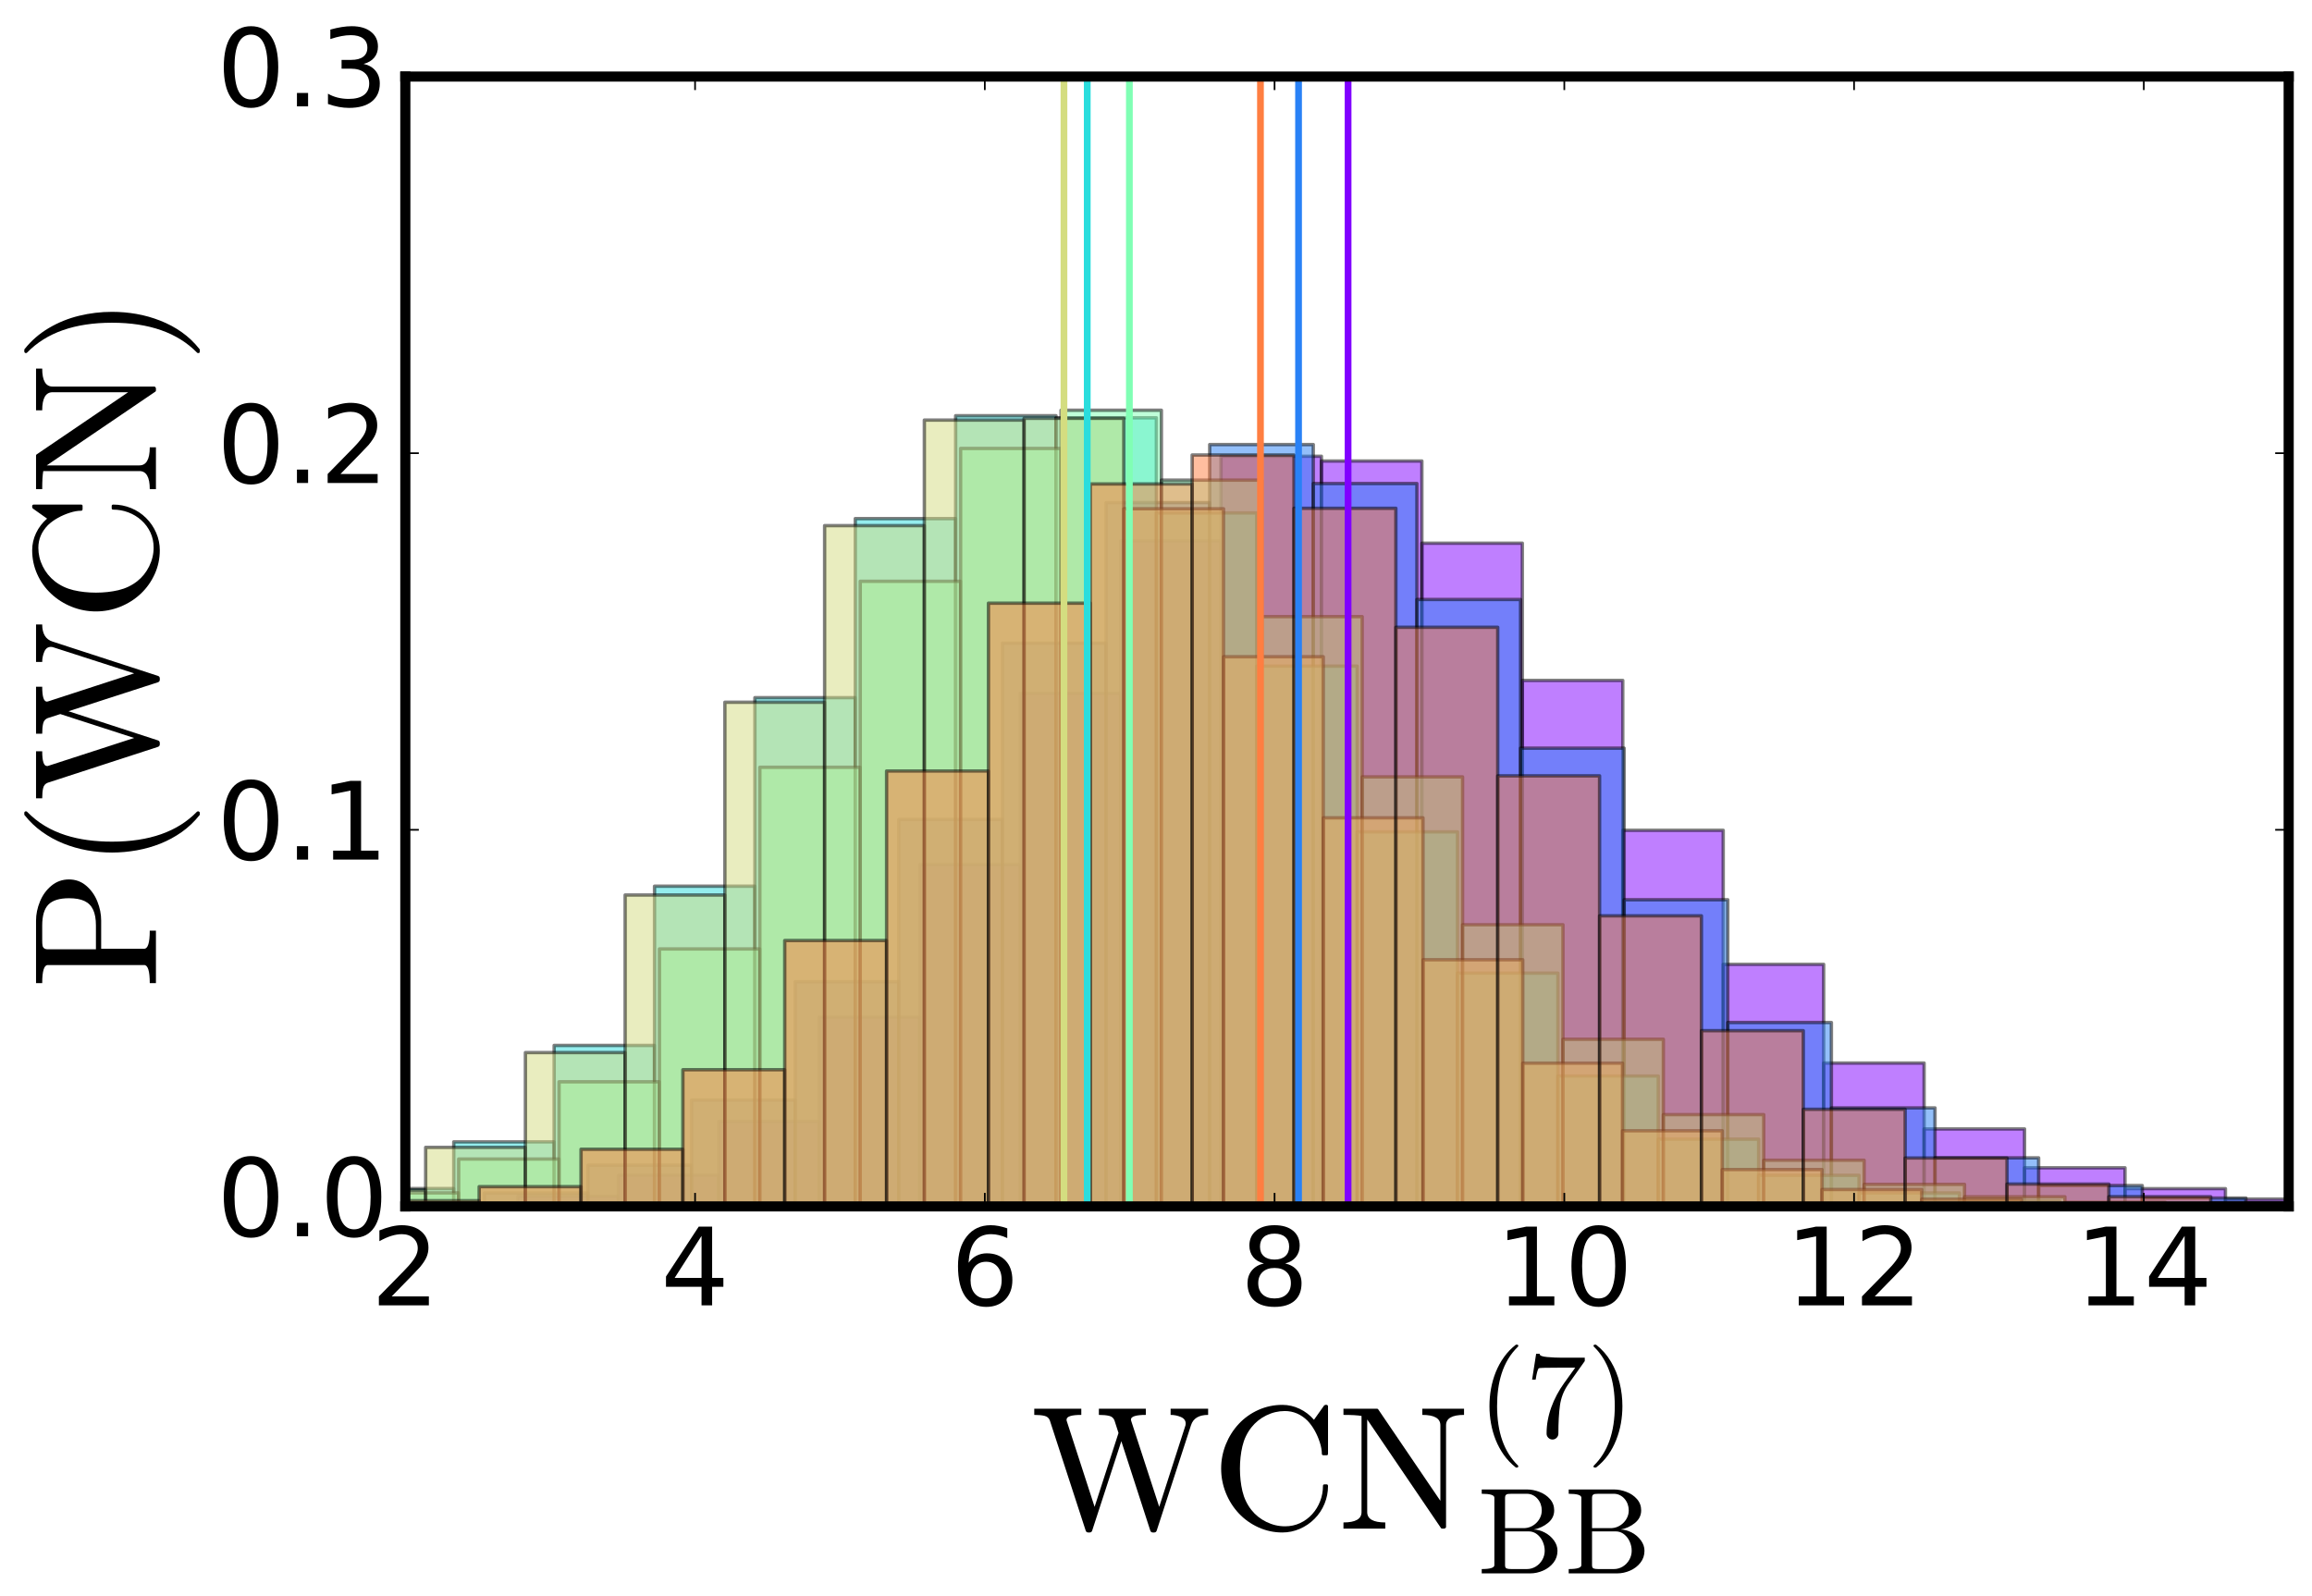 <?xml version="1.0" encoding="utf-8" standalone="no"?>
<!DOCTYPE svg PUBLIC "-//W3C//DTD SVG 1.1//EN"
  "http://www.w3.org/Graphics/SVG/1.1/DTD/svg11.dtd">
<!-- Created with matplotlib (http://matplotlib.org/) -->
<svg height="473pt" version="1.1" viewBox="0 0 685 473" width="685pt" xmlns="http://www.w3.org/2000/svg" xmlns:xlink="http://www.w3.org/1999/xlink">
 <defs>
  <style type="text/css">
*{stroke-linecap:butt;stroke-linejoin:round;stroke-miterlimit:100000;}
  </style>
 </defs>
 <g id="figure_1">
  <g id="patch_1">
   <path d="M 0 473.775 
L 685.29 473.775 
L 685.29 0 
L 0 0 
z
" style="fill:#ffffff;"/>
  </g>
  <g id="axes_1">
   <g id="patch_2">
    <path d="M 120.09 357.485 
L 678.09 357.485 
L 678.09 22.685 
L 120.09 22.685 
z
" style="fill:#ffffff;"/>
   </g>
   <g id="patch_3">
    <path clip-path="url(#p8b6a1d85d1)" d="M 64.16 357.485 
L 93.92 357.485 
L 93.92 357.44 
L 64.16 357.44 
z
" style="fill:#8000ff;opacity:0.5;stroke:#000000;stroke-linejoin:miter;"/>
   </g>
   <g id="patch_4">
    <path clip-path="url(#p8b6a1d85d1)" d="M 93.92 357.485 
L 123.68 357.485 
L 123.68 357.186 
L 93.92 357.186 
z
" style="fill:#8000ff;opacity:0.5;stroke:#000000;stroke-linejoin:miter;"/>
   </g>
   <g id="patch_5">
    <path clip-path="url(#p8b6a1d85d1)" d="M 123.68 357.485 
L 153.439 357.485 
L 153.439 356.467 
L 123.68 356.467 
z
" style="fill:#8000ff;opacity:0.5;stroke:#000000;stroke-linejoin:miter;"/>
   </g>
   <g id="patch_6">
    <path clip-path="url(#p8b6a1d85d1)" d="M 153.439 357.485 
L 183.199 357.485 
L 183.199 354.463 
L 153.439 354.463 
z
" style="fill:#8000ff;opacity:0.5;stroke:#000000;stroke-linejoin:miter;"/>
   </g>
   <g id="patch_7">
    <path clip-path="url(#p8b6a1d85d1)" d="M 183.199 357.485 
L 212.959 357.485 
L 212.959 348.261 
L 183.199 348.261 
z
" style="fill:#8000ff;opacity:0.5;stroke:#000000;stroke-linejoin:miter;"/>
   </g>
   <g id="patch_8">
    <path clip-path="url(#p8b6a1d85d1)" d="M 212.959 357.485 
L 242.719 357.485 
L 242.719 332.314 
L 212.959 332.314 
z
" style="fill:#8000ff;opacity:0.5;stroke:#000000;stroke-linejoin:miter;"/>
   </g>
   <g id="patch_9">
    <path clip-path="url(#p8b6a1d85d1)" d="M 242.719 357.485 
L 272.479 357.485 
L 272.479 301.39 
L 242.719 301.39 
z
" style="fill:#8000ff;opacity:0.5;stroke:#000000;stroke-linejoin:miter;"/>
   </g>
   <g id="patch_10">
    <path clip-path="url(#p8b6a1d85d1)" d="M 272.479 357.485 
L 302.239 357.485 
L 302.239 256.204 
L 272.479 256.204 
z
" style="fill:#8000ff;opacity:0.5;stroke:#000000;stroke-linejoin:miter;"/>
   </g>
   <g id="patch_11">
    <path clip-path="url(#p8b6a1d85d1)" d="M 302.239 357.485 
L 331.999 357.485 
L 331.999 205.434 
L 302.239 205.434 
z
" style="fill:#8000ff;opacity:0.5;stroke:#000000;stroke-linejoin:miter;"/>
   </g>
   <g id="patch_12">
    <path clip-path="url(#p8b6a1d85d1)" d="M 331.999 357.485 
L 361.759 357.485 
L 361.759 160.261 
L 331.999 160.261 
z
" style="fill:#8000ff;opacity:0.5;stroke:#000000;stroke-linejoin:miter;"/>
   </g>
   <g id="patch_13">
    <path clip-path="url(#p8b6a1d85d1)" d="M 361.759 357.485 
L 391.518 357.485 
L 391.518 135.19 
L 361.759 135.19 
z
" style="fill:#8000ff;opacity:0.5;stroke:#000000;stroke-linejoin:miter;"/>
   </g>
   <g id="patch_14">
    <path clip-path="url(#p8b6a1d85d1)" d="M 391.518 357.485 
L 421.278 357.485 
L 421.278 136.606 
L 391.518 136.606 
z
" style="fill:#8000ff;opacity:0.5;stroke:#000000;stroke-linejoin:miter;"/>
   </g>
   <g id="patch_15">
    <path clip-path="url(#p8b6a1d85d1)" d="M 421.278 357.485 
L 451.038 357.485 
L 451.038 160.952 
L 421.278 160.952 
z
" style="fill:#8000ff;opacity:0.5;stroke:#000000;stroke-linejoin:miter;"/>
   </g>
   <g id="patch_16">
    <path clip-path="url(#p8b6a1d85d1)" d="M 451.038 357.485 
L 480.798 357.485 
L 480.798 201.623 
L 451.038 201.623 
z
" style="fill:#8000ff;opacity:0.5;stroke:#000000;stroke-linejoin:miter;"/>
   </g>
   <g id="patch_17">
    <path clip-path="url(#p8b6a1d85d1)" d="M 480.798 357.485 
L 510.558 357.485 
L 510.558 246.03 
L 480.798 246.03 
z
" style="fill:#8000ff;opacity:0.5;stroke:#000000;stroke-linejoin:miter;"/>
   </g>
   <g id="patch_18">
    <path clip-path="url(#p8b6a1d85d1)" d="M 510.558 357.485 
L 540.318 357.485 
L 540.318 285.744 
L 510.558 285.744 
z
" style="fill:#8000ff;opacity:0.5;stroke:#000000;stroke-linejoin:miter;"/>
   </g>
   <g id="patch_19">
    <path clip-path="url(#p8b6a1d85d1)" d="M 540.318 357.485 
L 570.078 357.485 
L 570.078 315 
L 540.318 315 
z
" style="fill:#8000ff;opacity:0.5;stroke:#000000;stroke-linejoin:miter;"/>
   </g>
   <g id="patch_20">
    <path clip-path="url(#p8b6a1d85d1)" d="M 570.078 357.485 
L 599.837 357.485 
L 599.837 334.521 
L 570.078 334.521 
z
" style="fill:#8000ff;opacity:0.5;stroke:#000000;stroke-linejoin:miter;"/>
   </g>
   <g id="patch_21">
    <path clip-path="url(#p8b6a1d85d1)" d="M 599.837 357.485 
L 629.597 357.485 
L 629.597 346.033 
L 599.837 346.033 
z
" style="fill:#8000ff;opacity:0.5;stroke:#000000;stroke-linejoin:miter;"/>
   </g>
   <g id="patch_22">
    <path clip-path="url(#p8b6a1d85d1)" d="M 629.597 357.485 
L 659.357 357.485 
L 659.357 352.22 
L 629.597 352.22 
z
" style="fill:#8000ff;opacity:0.5;stroke:#000000;stroke-linejoin:miter;"/>
   </g>
   <g id="patch_23">
    <path clip-path="url(#p8b6a1d85d1)" d="M 659.357 357.485 
L 689.117 357.485 
L 689.117 355.299 
L 659.357 355.299 
z
" style="fill:#8000ff;opacity:0.5;stroke:#000000;stroke-linejoin:miter;"/>
   </g>
   <g id="patch_24">
    <path clip-path="url(#p8b6a1d85d1)" d="M 689.117 357.485 
L 718.877 357.485 
L 718.877 356.744 
L 689.117 356.744 
z
" style="fill:#8000ff;opacity:0.5;stroke:#000000;stroke-linejoin:miter;"/>
   </g>
   <g id="patch_25">
    <path clip-path="url(#p8b6a1d85d1)" d="M 718.877 357.485 
L 748.637 357.485 
L 748.637 357.254 
L 718.877 357.254 
z
" style="fill:#8000ff;opacity:0.5;stroke:#000000;stroke-linejoin:miter;"/>
   </g>
   <g id="patch_26">
    <path clip-path="url(#p8b6a1d85d1)" d="M 748.637 357.485 
L 778.397 357.485 
L 778.397 357.401 
L 748.637 357.401 
z
" style="fill:#8000ff;opacity:0.5;stroke:#000000;stroke-linejoin:miter;"/>
   </g>
   <g id="patch_27">
    <path clip-path="url(#p8b6a1d85d1)" d="M 778.397 357.485 
L 808.156 357.485 
L 808.156 357.468 
L 778.397 357.468 
z
" style="fill:#8000ff;opacity:0.5;stroke:#000000;stroke-linejoin:miter;"/>
   </g>
   <g id="patch_28">
    <path clip-path="url(#p8b6a1d85d1)" d="M 51.403 357.485 
L 82.103 357.485 
L 82.103 357.459 
L 51.403 357.459 
z
" style="fill:#2981f6;opacity:0.5;stroke:#000000;stroke-linejoin:miter;"/>
   </g>
   <g id="patch_29">
    <path clip-path="url(#p8b6a1d85d1)" d="M 82.103 357.485 
L 112.803 357.485 
L 112.803 357.277 
L 82.103 357.277 
z
" style="fill:#2981f6;opacity:0.5;stroke:#000000;stroke-linejoin:miter;"/>
   </g>
   <g id="patch_30">
    <path clip-path="url(#p8b6a1d85d1)" d="M 112.803 357.485 
L 143.504 357.485 
L 143.504 356.463 
L 112.803 356.463 
z
" style="fill:#2981f6;opacity:0.5;stroke:#000000;stroke-linejoin:miter;"/>
   </g>
   <g id="patch_31">
    <path clip-path="url(#p8b6a1d85d1)" d="M 143.504 357.485 
L 174.204 357.485 
L 174.204 353.51 
L 143.504 353.51 
z
" style="fill:#2981f6;opacity:0.5;stroke:#000000;stroke-linejoin:miter;"/>
   </g>
   <g id="patch_32">
    <path clip-path="url(#p8b6a1d85d1)" d="M 174.204 357.485 
L 204.904 357.485 
L 204.904 345.266 
L 174.204 345.266 
z
" style="fill:#2981f6;opacity:0.5;stroke:#000000;stroke-linejoin:miter;"/>
   </g>
   <g id="patch_33">
    <path clip-path="url(#p8b6a1d85d1)" d="M 204.904 357.485 
L 235.605 357.485 
L 235.605 325.964 
L 204.904 325.964 
z
" style="fill:#2981f6;opacity:0.5;stroke:#000000;stroke-linejoin:miter;"/>
   </g>
   <g id="patch_34">
    <path clip-path="url(#p8b6a1d85d1)" d="M 235.605 357.485 
L 266.305 357.485 
L 266.305 290.892 
L 235.605 290.892 
z
" style="fill:#2981f6;opacity:0.5;stroke:#000000;stroke-linejoin:miter;"/>
   </g>
   <g id="patch_35">
    <path clip-path="url(#p8b6a1d85d1)" d="M 266.305 357.485 
L 297.005 357.485 
L 297.005 242.829 
L 266.305 242.829 
z
" style="fill:#2981f6;opacity:0.5;stroke:#000000;stroke-linejoin:miter;"/>
   </g>
   <g id="patch_36">
    <path clip-path="url(#p8b6a1d85d1)" d="M 297.005 357.485 
L 327.706 357.485 
L 327.706 190.561 
L 297.005 190.561 
z
" style="fill:#2981f6;opacity:0.5;stroke:#000000;stroke-linejoin:miter;"/>
   </g>
   <g id="patch_37">
    <path clip-path="url(#p8b6a1d85d1)" d="M 327.706 357.485 
L 358.406 357.485 
L 358.406 148.927 
L 327.706 148.927 
z
" style="fill:#2981f6;opacity:0.5;stroke:#000000;stroke-linejoin:miter;"/>
   </g>
   <g id="patch_38">
    <path clip-path="url(#p8b6a1d85d1)" d="M 358.406 357.485 
L 389.106 357.485 
L 389.106 131.727 
L 358.406 131.727 
z
" style="fill:#2981f6;opacity:0.5;stroke:#000000;stroke-linejoin:miter;"/>
   </g>
   <g id="patch_39">
    <path clip-path="url(#p8b6a1d85d1)" d="M 389.106 357.485 
L 419.807 357.485 
L 419.807 143.269 
L 389.106 143.269 
z
" style="fill:#2981f6;opacity:0.5;stroke:#000000;stroke-linejoin:miter;"/>
   </g>
   <g id="patch_40">
    <path clip-path="url(#p8b6a1d85d1)" d="M 419.807 357.485 
L 450.507 357.485 
L 450.507 177.638 
L 419.807 177.638 
z
" style="fill:#2981f6;opacity:0.5;stroke:#000000;stroke-linejoin:miter;"/>
   </g>
   <g id="patch_41">
    <path clip-path="url(#p8b6a1d85d1)" d="M 450.507 357.485 
L 481.207 357.485 
L 481.207 221.699 
L 450.507 221.699 
z
" style="fill:#2981f6;opacity:0.5;stroke:#000000;stroke-linejoin:miter;"/>
   </g>
   <g id="patch_42">
    <path clip-path="url(#p8b6a1d85d1)" d="M 481.207 357.485 
L 511.908 357.485 
L 511.908 266.607 
L 481.207 266.607 
z
" style="fill:#2981f6;opacity:0.5;stroke:#000000;stroke-linejoin:miter;"/>
   </g>
   <g id="patch_43">
    <path clip-path="url(#p8b6a1d85d1)" d="M 511.908 357.485 
L 542.608 357.485 
L 542.608 302.985 
L 511.908 302.985 
z
" style="fill:#2981f6;opacity:0.5;stroke:#000000;stroke-linejoin:miter;"/>
   </g>
   <g id="patch_44">
    <path clip-path="url(#p8b6a1d85d1)" d="M 542.608 357.485 
L 573.308 357.485 
L 573.308 328.288 
L 542.608 328.288 
z
" style="fill:#2981f6;opacity:0.5;stroke:#000000;stroke-linejoin:miter;"/>
   </g>
   <g id="patch_45">
    <path clip-path="url(#p8b6a1d85d1)" d="M 573.308 357.485 
L 604.009 357.485 
L 604.009 343.089 
L 573.308 343.089 
z
" style="fill:#2981f6;opacity:0.5;stroke:#000000;stroke-linejoin:miter;"/>
   </g>
   <g id="patch_46">
    <path clip-path="url(#p8b6a1d85d1)" d="M 604.009 357.485 
L 634.709 357.485 
L 634.709 351.291 
L 604.009 351.291 
z
" style="fill:#2981f6;opacity:0.5;stroke:#000000;stroke-linejoin:miter;"/>
   </g>
   <g id="patch_47">
    <path clip-path="url(#p8b6a1d85d1)" d="M 634.709 357.485 
L 665.409 357.485 
L 665.409 354.996 
L 634.709 354.996 
z
" style="fill:#2981f6;opacity:0.5;stroke:#000000;stroke-linejoin:miter;"/>
   </g>
   <g id="patch_48">
    <path clip-path="url(#p8b6a1d85d1)" d="M 665.409 357.485 
L 696.11 357.485 
L 696.11 356.546 
L 665.409 356.546 
z
" style="fill:#2981f6;opacity:0.5;stroke:#000000;stroke-linejoin:miter;"/>
   </g>
   <g id="patch_49">
    <path clip-path="url(#p8b6a1d85d1)" d="M 696.11 357.485 
L 726.81 357.485 
L 726.81 357.191 
L 696.11 357.191 
z
" style="fill:#2981f6;opacity:0.5;stroke:#000000;stroke-linejoin:miter;"/>
   </g>
   <g id="patch_50">
    <path clip-path="url(#p8b6a1d85d1)" d="M 726.81 357.485 
L 757.51 357.485 
L 757.51 357.396 
L 726.81 357.396 
z
" style="fill:#2981f6;opacity:0.5;stroke:#000000;stroke-linejoin:miter;"/>
   </g>
   <g id="patch_51">
    <path clip-path="url(#p8b6a1d85d1)" d="M 757.51 357.485 
L 788.211 357.485 
L 788.211 357.463 
L 757.51 357.463 
z
" style="fill:#2981f6;opacity:0.5;stroke:#000000;stroke-linejoin:miter;"/>
   </g>
   <g id="patch_52">
    <path clip-path="url(#p8b6a1d85d1)" d="M 788.211 357.485 
L 818.911 357.485 
L 818.911 357.476 
L 788.211 357.476 
z
" style="fill:#2981f6;opacity:0.5;stroke:#000000;stroke-linejoin:miter;"/>
   </g>
   <g id="patch_53">
    <path clip-path="url(#p8b6a1d85d1)" d="M 45.221 357.485 
L 74.96 357.485 
L 74.96 357.407 
L 45.221 357.407 
z
" style="fill:#2adddd;opacity:0.5;stroke:#000000;stroke-linejoin:miter;"/>
   </g>
   <g id="patch_54">
    <path clip-path="url(#p8b6a1d85d1)" d="M 74.96 357.485 
L 104.7 357.485 
L 104.7 356.51 
L 74.96 356.51 
z
" style="fill:#2adddd;opacity:0.5;stroke:#000000;stroke-linejoin:miter;"/>
   </g>
   <g id="patch_55">
    <path clip-path="url(#p8b6a1d85d1)" d="M 104.7 357.485 
L 134.439 357.485 
L 134.439 352.195 
L 104.7 352.195 
z
" style="fill:#2adddd;opacity:0.5;stroke:#000000;stroke-linejoin:miter;"/>
   </g>
   <g id="patch_56">
    <path clip-path="url(#p8b6a1d85d1)" d="M 134.439 357.485 
L 164.179 357.485 
L 164.179 338.351 
L 134.439 338.351 
z
" style="fill:#2adddd;opacity:0.5;stroke:#000000;stroke-linejoin:miter;"/>
   </g>
   <g id="patch_57">
    <path clip-path="url(#p8b6a1d85d1)" d="M 164.179 357.485 
L 193.918 357.485 
L 193.918 309.77 
L 164.179 309.77 
z
" style="fill:#2adddd;opacity:0.5;stroke:#000000;stroke-linejoin:miter;"/>
   </g>
   <g id="patch_58">
    <path clip-path="url(#p8b6a1d85d1)" d="M 193.918 357.485 
L 223.657 357.485 
L 223.657 262.599 
L 193.918 262.599 
z
" style="fill:#2adddd;opacity:0.5;stroke:#000000;stroke-linejoin:miter;"/>
   </g>
   <g id="patch_59">
    <path clip-path="url(#p8b6a1d85d1)" d="M 223.657 357.485 
L 253.397 357.485 
L 253.397 206.723 
L 223.657 206.723 
z
" style="fill:#2adddd;opacity:0.5;stroke:#000000;stroke-linejoin:miter;"/>
   </g>
   <g id="patch_60">
    <path clip-path="url(#p8b6a1d85d1)" d="M 253.397 357.485 
L 283.136 357.485 
L 283.136 153.663 
L 253.397 153.663 
z
" style="fill:#2adddd;opacity:0.5;stroke:#000000;stroke-linejoin:miter;"/>
   </g>
   <g id="patch_61">
    <path clip-path="url(#p8b6a1d85d1)" d="M 283.136 357.485 
L 312.876 357.485 
L 312.876 123.181 
L 283.136 123.181 
z
" style="fill:#2adddd;opacity:0.5;stroke:#000000;stroke-linejoin:miter;"/>
   </g>
   <g id="patch_62">
    <path clip-path="url(#p8b6a1d85d1)" d="M 312.876 357.485 
L 342.615 357.485 
L 342.615 123.801 
L 312.876 123.801 
z
" style="fill:#2adddd;opacity:0.5;stroke:#000000;stroke-linejoin:miter;"/>
   </g>
   <g id="patch_63">
    <path clip-path="url(#p8b6a1d85d1)" d="M 342.615 357.485 
L 372.355 357.485 
L 372.355 151.992 
L 342.615 151.992 
z
" style="fill:#2adddd;opacity:0.5;stroke:#000000;stroke-linejoin:miter;"/>
   </g>
   <g id="patch_64">
    <path clip-path="url(#p8b6a1d85d1)" d="M 372.355 357.485 
L 402.094 357.485 
L 402.094 197.385 
L 372.355 197.385 
z
" style="fill:#2adddd;opacity:0.5;stroke:#000000;stroke-linejoin:miter;"/>
   </g>
   <g id="patch_65">
    <path clip-path="url(#p8b6a1d85d1)" d="M 402.094 357.485 
L 431.834 357.485 
L 431.834 246.503 
L 402.094 246.503 
z
" style="fill:#2adddd;opacity:0.5;stroke:#000000;stroke-linejoin:miter;"/>
   </g>
   <g id="patch_66">
    <path clip-path="url(#p8b6a1d85d1)" d="M 431.834 357.485 
L 461.573 357.485 
L 461.573 288.354 
L 431.834 288.354 
z
" style="fill:#2adddd;opacity:0.5;stroke:#000000;stroke-linejoin:miter;"/>
   </g>
   <g id="patch_67">
    <path clip-path="url(#p8b6a1d85d1)" d="M 461.573 357.485 
L 491.313 357.485 
L 491.313 318.846 
L 461.573 318.846 
z
" style="fill:#2adddd;opacity:0.5;stroke:#000000;stroke-linejoin:miter;"/>
   </g>
   <g id="patch_68">
    <path clip-path="url(#p8b6a1d85d1)" d="M 491.313 357.485 
L 521.052 357.485 
L 521.052 337.556 
L 491.313 337.556 
z
" style="fill:#2adddd;opacity:0.5;stroke:#000000;stroke-linejoin:miter;"/>
   </g>
   <g id="patch_69">
    <path clip-path="url(#p8b6a1d85d1)" d="M 521.052 357.485 
L 550.791 357.485 
L 550.791 348.257 
L 521.052 348.257 
z
" style="fill:#2adddd;opacity:0.5;stroke:#000000;stroke-linejoin:miter;"/>
   </g>
   <g id="patch_70">
    <path clip-path="url(#p8b6a1d85d1)" d="M 550.791 357.485 
L 580.531 357.485 
L 580.531 353.476 
L 550.791 353.476 
z
" style="fill:#2adddd;opacity:0.5;stroke:#000000;stroke-linejoin:miter;"/>
   </g>
   <g id="patch_71">
    <path clip-path="url(#p8b6a1d85d1)" d="M 580.531 357.485 
L 610.27 357.485 
L 610.27 355.853 
L 580.531 355.853 
z
" style="fill:#2adddd;opacity:0.5;stroke:#000000;stroke-linejoin:miter;"/>
   </g>
   <g id="patch_72">
    <path clip-path="url(#p8b6a1d85d1)" d="M 610.27 357.485 
L 640.01 357.485 
L 640.01 356.879 
L 610.27 356.879 
z
" style="fill:#2adddd;opacity:0.5;stroke:#000000;stroke-linejoin:miter;"/>
   </g>
   <g id="patch_73">
    <path clip-path="url(#p8b6a1d85d1)" d="M 640.01 357.485 
L 669.749 357.485 
L 669.749 357.269 
L 640.01 357.269 
z
" style="fill:#2adddd;opacity:0.5;stroke:#000000;stroke-linejoin:miter;"/>
   </g>
   <g id="patch_74">
    <path clip-path="url(#p8b6a1d85d1)" d="M 669.749 357.485 
L 699.489 357.485 
L 699.489 357.403 
L 669.749 357.403 
z
" style="fill:#2adddd;opacity:0.5;stroke:#000000;stroke-linejoin:miter;"/>
   </g>
   <g id="patch_75">
    <path clip-path="url(#p8b6a1d85d1)" d="M 699.489 357.485 
L 729.228 357.485 
L 729.228 357.465 
L 699.489 357.465 
z
" style="fill:#2adddd;opacity:0.5;stroke:#000000;stroke-linejoin:miter;"/>
   </g>
   <g id="patch_76">
    <path clip-path="url(#p8b6a1d85d1)" d="M 729.228 357.485 
L 758.968 357.485 
L 758.968 357.475 
L 729.228 357.475 
z
" style="fill:#2adddd;opacity:0.5;stroke:#000000;stroke-linejoin:miter;"/>
   </g>
   <g id="patch_77">
    <path clip-path="url(#p8b6a1d85d1)" d="M 758.968 357.485 
L 788.707 357.485 
L 788.707 357.483 
L 758.968 357.483 
z
" style="fill:#2adddd;opacity:0.5;stroke:#000000;stroke-linejoin:miter;"/>
   </g>
   <g id="patch_78">
    <path clip-path="url(#p8b6a1d85d1)" d="M 46.662 357.485 
L 76.406 357.485 
L 76.406 357.415 
L 46.662 357.415 
z
" style="fill:#80ffb4;opacity:0.5;stroke:#000000;stroke-linejoin:miter;"/>
   </g>
   <g id="patch_79">
    <path clip-path="url(#p8b6a1d85d1)" d="M 76.406 357.485 
L 106.15 357.485 
L 106.15 356.739 
L 76.406 356.739 
z
" style="fill:#80ffb4;opacity:0.5;stroke:#000000;stroke-linejoin:miter;"/>
   </g>
   <g id="patch_80">
    <path clip-path="url(#p8b6a1d85d1)" d="M 106.15 357.485 
L 135.894 357.485 
L 135.894 353.464 
L 106.15 353.464 
z
" style="fill:#80ffb4;opacity:0.5;stroke:#000000;stroke-linejoin:miter;"/>
   </g>
   <g id="patch_81">
    <path clip-path="url(#p8b6a1d85d1)" d="M 135.894 357.485 
L 165.637 357.485 
L 165.637 343.434 
L 135.894 343.434 
z
" style="fill:#80ffb4;opacity:0.5;stroke:#000000;stroke-linejoin:miter;"/>
   </g>
   <g id="patch_82">
    <path clip-path="url(#p8b6a1d85d1)" d="M 165.637 357.485 
L 195.381 357.485 
L 195.381 320.551 
L 165.637 320.551 
z
" style="fill:#80ffb4;opacity:0.5;stroke:#000000;stroke-linejoin:miter;"/>
   </g>
   <g id="patch_83">
    <path clip-path="url(#p8b6a1d85d1)" d="M 195.381 357.485 
L 225.125 357.485 
L 225.125 281.185 
L 195.381 281.185 
z
" style="fill:#80ffb4;opacity:0.5;stroke:#000000;stroke-linejoin:miter;"/>
   </g>
   <g id="patch_84">
    <path clip-path="url(#p8b6a1d85d1)" d="M 225.125 357.485 
L 254.869 357.485 
L 254.869 227.361 
L 225.125 227.361 
z
" style="fill:#80ffb4;opacity:0.5;stroke:#000000;stroke-linejoin:miter;"/>
   </g>
   <g id="patch_85">
    <path clip-path="url(#p8b6a1d85d1)" d="M 254.869 357.485 
L 284.613 357.485 
L 284.613 172.242 
L 254.869 172.242 
z
" style="fill:#80ffb4;opacity:0.5;stroke:#000000;stroke-linejoin:miter;"/>
   </g>
   <g id="patch_86">
    <path clip-path="url(#p8b6a1d85d1)" d="M 284.613 357.485 
L 314.357 357.485 
L 314.357 132.876 
L 284.613 132.876 
z
" style="fill:#80ffb4;opacity:0.5;stroke:#000000;stroke-linejoin:miter;"/>
   </g>
   <g id="patch_87">
    <path clip-path="url(#p8b6a1d85d1)" d="M 314.357 357.485 
L 344.1 357.485 
L 344.1 121.561 
L 314.357 121.561 
z
" style="fill:#80ffb4;opacity:0.5;stroke:#000000;stroke-linejoin:miter;"/>
   </g>
   <g id="patch_88">
    <path clip-path="url(#p8b6a1d85d1)" d="M 344.1 357.485 
L 373.844 357.485 
L 373.844 142.272 
L 344.1 142.272 
z
" style="fill:#80ffb4;opacity:0.5;stroke:#000000;stroke-linejoin:miter;"/>
   </g>
   <g id="patch_89">
    <path clip-path="url(#p8b6a1d85d1)" d="M 373.844 357.485 
L 403.588 357.485 
L 403.588 182.723 
L 373.844 182.723 
z
" style="fill:#80ffb4;opacity:0.5;stroke:#000000;stroke-linejoin:miter;"/>
   </g>
   <g id="patch_90">
    <path clip-path="url(#p8b6a1d85d1)" d="M 403.588 357.485 
L 433.332 357.485 
L 433.332 230.205 
L 403.588 230.205 
z
" style="fill:#80ffb4;opacity:0.5;stroke:#000000;stroke-linejoin:miter;"/>
   </g>
   <g id="patch_91">
    <path clip-path="url(#p8b6a1d85d1)" d="M 433.332 357.485 
L 463.076 357.485 
L 463.076 274.019 
L 433.332 274.019 
z
" style="fill:#80ffb4;opacity:0.5;stroke:#000000;stroke-linejoin:miter;"/>
   </g>
   <g id="patch_92">
    <path clip-path="url(#p8b6a1d85d1)" d="M 463.076 357.485 
L 492.819 357.485 
L 492.819 307.944 
L 463.076 307.944 
z
" style="fill:#80ffb4;opacity:0.5;stroke:#000000;stroke-linejoin:miter;"/>
   </g>
   <g id="patch_93">
    <path clip-path="url(#p8b6a1d85d1)" d="M 492.819 357.485 
L 522.563 357.485 
L 522.563 330.293 
L 492.819 330.293 
z
" style="fill:#80ffb4;opacity:0.5;stroke:#000000;stroke-linejoin:miter;"/>
   </g>
   <g id="patch_94">
    <path clip-path="url(#p8b6a1d85d1)" d="M 522.563 357.485 
L 552.307 357.485 
L 552.307 343.798 
L 522.563 343.798 
z
" style="fill:#80ffb4;opacity:0.5;stroke:#000000;stroke-linejoin:miter;"/>
   </g>
   <g id="patch_95">
    <path clip-path="url(#p8b6a1d85d1)" d="M 552.307 357.485 
L 582.051 357.485 
L 582.051 350.945 
L 552.307 350.945 
z
" style="fill:#80ffb4;opacity:0.5;stroke:#000000;stroke-linejoin:miter;"/>
   </g>
   <g id="patch_96">
    <path clip-path="url(#p8b6a1d85d1)" d="M 582.051 357.485 
L 611.795 357.485 
L 611.795 354.63 
L 582.051 354.63 
z
" style="fill:#80ffb4;opacity:0.5;stroke:#000000;stroke-linejoin:miter;"/>
   </g>
   <g id="patch_97">
    <path clip-path="url(#p8b6a1d85d1)" d="M 611.795 357.485 
L 641.539 357.485 
L 641.539 356.257 
L 611.795 356.257 
z
" style="fill:#80ffb4;opacity:0.5;stroke:#000000;stroke-linejoin:miter;"/>
   </g>
   <g id="patch_98">
    <path clip-path="url(#p8b6a1d85d1)" d="M 641.539 357.485 
L 671.282 357.485 
L 671.282 357.035 
L 641.539 357.035 
z
" style="fill:#80ffb4;opacity:0.5;stroke:#000000;stroke-linejoin:miter;"/>
   </g>
   <g id="patch_99">
    <path clip-path="url(#p8b6a1d85d1)" d="M 671.282 357.485 
L 701.026 357.485 
L 701.026 357.311 
L 671.282 357.311 
z
" style="fill:#80ffb4;opacity:0.5;stroke:#000000;stroke-linejoin:miter;"/>
   </g>
   <g id="patch_100">
    <path clip-path="url(#p8b6a1d85d1)" d="M 701.026 357.485 
L 730.77 357.485 
L 730.77 357.428 
L 701.026 357.428 
z
" style="fill:#80ffb4;opacity:0.5;stroke:#000000;stroke-linejoin:miter;"/>
   </g>
   <g id="patch_101">
    <path clip-path="url(#p8b6a1d85d1)" d="M 730.77 357.485 
L 760.514 357.485 
L 760.514 357.469 
L 730.77 357.469 
z
" style="fill:#80ffb4;opacity:0.5;stroke:#000000;stroke-linejoin:miter;"/>
   </g>
   <g id="patch_102">
    <path clip-path="url(#p8b6a1d85d1)" d="M 760.514 357.485 
L 790.258 357.485 
L 790.258 357.477 
L 760.514 357.477 
z
" style="fill:#80ffb4;opacity:0.5;stroke:#000000;stroke-linejoin:miter;"/>
   </g>
   <g id="patch_103">
    <path clip-path="url(#p8b6a1d85d1)" d="M 37.462 357.485 
L 67.013 357.485 
L 67.013 357.398 
L 37.462 357.398 
z
" style="fill:#d4dd80;opacity:0.5;stroke:#000000;stroke-linejoin:miter;"/>
   </g>
   <g id="patch_104">
    <path clip-path="url(#p8b6a1d85d1)" d="M 67.013 357.485 
L 96.563 357.485 
L 96.563 356.594 
L 67.013 356.594 
z
" style="fill:#d4dd80;opacity:0.5;stroke:#000000;stroke-linejoin:miter;"/>
   </g>
   <g id="patch_105">
    <path clip-path="url(#p8b6a1d85d1)" d="M 96.563 357.485 
L 126.113 357.485 
L 126.113 352.595 
L 96.563 352.595 
z
" style="fill:#d4dd80;opacity:0.5;stroke:#000000;stroke-linejoin:miter;"/>
   </g>
   <g id="patch_106">
    <path clip-path="url(#p8b6a1d85d1)" d="M 126.113 357.485 
L 155.664 357.485 
L 155.664 339.982 
L 126.113 339.982 
z
" style="fill:#d4dd80;opacity:0.5;stroke:#000000;stroke-linejoin:miter;"/>
   </g>
   <g id="patch_107">
    <path clip-path="url(#p8b6a1d85d1)" d="M 155.664 357.485 
L 185.214 357.485 
L 185.214 311.898 
L 155.664 311.898 
z
" style="fill:#d4dd80;opacity:0.5;stroke:#000000;stroke-linejoin:miter;"/>
   </g>
   <g id="patch_108">
    <path clip-path="url(#p8b6a1d85d1)" d="M 185.214 357.485 
L 214.764 357.485 
L 214.764 265.204 
L 185.214 265.204 
z
" style="fill:#d4dd80;opacity:0.5;stroke:#000000;stroke-linejoin:miter;"/>
   </g>
   <g id="patch_109">
    <path clip-path="url(#p8b6a1d85d1)" d="M 214.764 357.485 
L 244.315 357.485 
L 244.315 208.089 
L 214.764 208.089 
z
" style="fill:#d4dd80;opacity:0.5;stroke:#000000;stroke-linejoin:miter;"/>
   </g>
   <g id="patch_110">
    <path clip-path="url(#p8b6a1d85d1)" d="M 244.315 357.485 
L 273.865 357.485 
L 273.865 155.749 
L 244.315 155.749 
z
" style="fill:#d4dd80;opacity:0.5;stroke:#000000;stroke-linejoin:miter;"/>
   </g>
   <g id="patch_111">
    <path clip-path="url(#p8b6a1d85d1)" d="M 273.865 357.485 
L 303.416 357.485 
L 303.416 124.472 
L 273.865 124.472 
z
" style="fill:#d4dd80;opacity:0.5;stroke:#000000;stroke-linejoin:miter;"/>
   </g>
   <g id="patch_112">
    <path clip-path="url(#p8b6a1d85d1)" d="M 303.416 357.485 
L 332.966 357.485 
L 332.966 123.947 
L 303.416 123.947 
z
" style="fill:#d4dd80;opacity:0.5;stroke:#000000;stroke-linejoin:miter;"/>
   </g>
   <g id="patch_113">
    <path clip-path="url(#p8b6a1d85d1)" d="M 332.966 357.485 
L 362.516 357.485 
L 362.516 150.756 
L 332.966 150.756 
z
" style="fill:#d4dd80;opacity:0.5;stroke:#000000;stroke-linejoin:miter;"/>
   </g>
   <g id="patch_114">
    <path clip-path="url(#p8b6a1d85d1)" d="M 362.516 357.485 
L 392.067 357.485 
L 392.067 194.598 
L 362.516 194.598 
z
" style="fill:#d4dd80;opacity:0.5;stroke:#000000;stroke-linejoin:miter;"/>
   </g>
   <g id="patch_115">
    <path clip-path="url(#p8b6a1d85d1)" d="M 392.067 357.485 
L 421.617 357.485 
L 421.617 242.339 
L 392.067 242.339 
z
" style="fill:#d4dd80;opacity:0.5;stroke:#000000;stroke-linejoin:miter;"/>
   </g>
   <g id="patch_116">
    <path clip-path="url(#p8b6a1d85d1)" d="M 421.617 357.485 
L 451.167 357.485 
L 451.167 284.391 
L 421.617 284.391 
z
" style="fill:#d4dd80;opacity:0.5;stroke:#000000;stroke-linejoin:miter;"/>
   </g>
   <g id="patch_117">
    <path clip-path="url(#p8b6a1d85d1)" d="M 451.167 357.485 
L 480.718 357.485 
L 480.718 315.026 
L 451.167 315.026 
z
" style="fill:#d4dd80;opacity:0.5;stroke:#000000;stroke-linejoin:miter;"/>
   </g>
   <g id="patch_118">
    <path clip-path="url(#p8b6a1d85d1)" d="M 480.718 357.485 
L 510.268 357.485 
L 510.268 335.064 
L 480.718 335.064 
z
" style="fill:#d4dd80;opacity:0.5;stroke:#000000;stroke-linejoin:miter;"/>
   </g>
   <g id="patch_119">
    <path clip-path="url(#p8b6a1d85d1)" d="M 510.268 357.485 
L 539.818 357.485 
L 539.818 346.553 
L 510.268 346.553 
z
" style="fill:#d4dd80;opacity:0.5;stroke:#000000;stroke-linejoin:miter;"/>
   </g>
   <g id="patch_120">
    <path clip-path="url(#p8b6a1d85d1)" d="M 539.818 357.485 
L 569.369 357.485 
L 569.369 352.462 
L 539.818 352.462 
z
" style="fill:#d4dd80;opacity:0.5;stroke:#000000;stroke-linejoin:miter;"/>
   </g>
   <g id="patch_121">
    <path clip-path="url(#p8b6a1d85d1)" d="M 569.369 357.485 
L 598.919 357.485 
L 598.919 355.332 
L 569.369 355.332 
z
" style="fill:#d4dd80;opacity:0.5;stroke:#000000;stroke-linejoin:miter;"/>
   </g>
   <g id="patch_122">
    <path clip-path="url(#p8b6a1d85d1)" d="M 598.919 357.485 
L 628.469 357.485 
L 628.469 356.644 
L 598.919 356.644 
z
" style="fill:#d4dd80;opacity:0.5;stroke:#000000;stroke-linejoin:miter;"/>
   </g>
   <g id="patch_123">
    <path clip-path="url(#p8b6a1d85d1)" d="M 628.469 357.485 
L 658.02 357.485 
L 658.02 357.183 
L 628.469 357.183 
z
" style="fill:#d4dd80;opacity:0.5;stroke:#000000;stroke-linejoin:miter;"/>
   </g>
   <g id="patch_124">
    <path clip-path="url(#p8b6a1d85d1)" d="M 658.02 357.485 
L 687.57 357.485 
L 687.57 357.394 
L 658.02 357.394 
z
" style="fill:#d4dd80;opacity:0.5;stroke:#000000;stroke-linejoin:miter;"/>
   </g>
   <g id="patch_125">
    <path clip-path="url(#p8b6a1d85d1)" d="M 687.57 357.485 
L 717.12 357.485 
L 717.12 357.456 
L 687.57 357.456 
z
" style="fill:#d4dd80;opacity:0.5;stroke:#000000;stroke-linejoin:miter;"/>
   </g>
   <g id="patch_126">
    <path clip-path="url(#p8b6a1d85d1)" d="M 717.12 357.485 
L 746.671 357.485 
L 746.671 357.48 
L 717.12 357.48 
z
" style="fill:#d4dd80;opacity:0.5;stroke:#000000;stroke-linejoin:miter;"/>
   </g>
   <g id="patch_127">
    <path clip-path="url(#p8b6a1d85d1)" d="M 746.671 357.485 
L 776.221 357.485 
L 776.221 357.483 
L 746.671 357.483 
z
" style="fill:#d4dd80;opacity:0.5;stroke:#000000;stroke-linejoin:miter;"/>
   </g>
   <g id="patch_128">
    <path clip-path="url(#p8b6a1d85d1)" d="M 51.43 357.485 
L 81.609 357.485 
L 81.609 357.443 
L 51.43 357.443 
z
" style="fill:#ff7e41;opacity:0.5;stroke:#000000;stroke-linejoin:miter;"/>
   </g>
   <g id="patch_129">
    <path clip-path="url(#p8b6a1d85d1)" d="M 81.609 357.485 
L 111.787 357.485 
L 111.787 357.143 
L 81.609 357.143 
z
" style="fill:#ff7e41;opacity:0.5;stroke:#000000;stroke-linejoin:miter;"/>
   </g>
   <g id="patch_130">
    <path clip-path="url(#p8b6a1d85d1)" d="M 111.787 357.485 
L 141.965 357.485 
L 141.965 355.781 
L 111.787 355.781 
z
" style="fill:#ff7e41;opacity:0.5;stroke:#000000;stroke-linejoin:miter;"/>
   </g>
   <g id="patch_131">
    <path clip-path="url(#p8b6a1d85d1)" d="M 141.965 357.485 
L 172.143 357.485 
L 172.143 351.626 
L 141.965 351.626 
z
" style="fill:#ff7e41;opacity:0.5;stroke:#000000;stroke-linejoin:miter;"/>
   </g>
   <g id="patch_132">
    <path clip-path="url(#p8b6a1d85d1)" d="M 172.143 357.485 
L 202.321 357.485 
L 202.321 340.536 
L 172.143 340.536 
z
" style="fill:#ff7e41;opacity:0.5;stroke:#000000;stroke-linejoin:miter;"/>
   </g>
   <g id="patch_133">
    <path clip-path="url(#p8b6a1d85d1)" d="M 202.321 357.485 
L 232.499 357.485 
L 232.499 316.977 
L 202.321 316.977 
z
" style="fill:#ff7e41;opacity:0.5;stroke:#000000;stroke-linejoin:miter;"/>
   </g>
   <g id="patch_134">
    <path clip-path="url(#p8b6a1d85d1)" d="M 232.499 357.485 
L 262.677 357.485 
L 262.677 278.688 
L 232.499 278.688 
z
" style="fill:#ff7e41;opacity:0.5;stroke:#000000;stroke-linejoin:miter;"/>
   </g>
   <g id="patch_135">
    <path clip-path="url(#p8b6a1d85d1)" d="M 262.677 357.485 
L 292.855 357.485 
L 292.855 228.464 
L 262.677 228.464 
z
" style="fill:#ff7e41;opacity:0.5;stroke:#000000;stroke-linejoin:miter;"/>
   </g>
   <g id="patch_136">
    <path clip-path="url(#p8b6a1d85d1)" d="M 292.855 357.485 
L 323.033 357.485 
L 323.033 178.728 
L 292.855 178.728 
z
" style="fill:#ff7e41;opacity:0.5;stroke:#000000;stroke-linejoin:miter;"/>
   </g>
   <g id="patch_137">
    <path clip-path="url(#p8b6a1d85d1)" d="M 323.033 357.485 
L 353.211 357.485 
L 353.211 143.398 
L 323.033 143.398 
z
" style="fill:#ff7e41;opacity:0.5;stroke:#000000;stroke-linejoin:miter;"/>
   </g>
   <g id="patch_138">
    <path clip-path="url(#p8b6a1d85d1)" d="M 353.211 357.485 
L 383.389 357.485 
L 383.389 134.821 
L 353.211 134.821 
z
" style="fill:#ff7e41;opacity:0.5;stroke:#000000;stroke-linejoin:miter;"/>
   </g>
   <g id="patch_139">
    <path clip-path="url(#p8b6a1d85d1)" d="M 383.389 357.485 
L 413.568 357.485 
L 413.568 150.611 
L 383.389 150.611 
z
" style="fill:#ff7e41;opacity:0.5;stroke:#000000;stroke-linejoin:miter;"/>
   </g>
   <g id="patch_140">
    <path clip-path="url(#p8b6a1d85d1)" d="M 413.568 357.485 
L 443.746 357.485 
L 443.746 185.875 
L 413.568 185.875 
z
" style="fill:#ff7e41;opacity:0.5;stroke:#000000;stroke-linejoin:miter;"/>
   </g>
   <g id="patch_141">
    <path clip-path="url(#p8b6a1d85d1)" d="M 443.746 357.485 
L 473.924 357.485 
L 473.924 229.895 
L 443.746 229.895 
z
" style="fill:#ff7e41;opacity:0.5;stroke:#000000;stroke-linejoin:miter;"/>
   </g>
   <g id="patch_142">
    <path clip-path="url(#p8b6a1d85d1)" d="M 473.924 357.485 
L 504.102 357.485 
L 504.102 271.374 
L 473.924 271.374 
z
" style="fill:#ff7e41;opacity:0.5;stroke:#000000;stroke-linejoin:miter;"/>
   </g>
   <g id="patch_143">
    <path clip-path="url(#p8b6a1d85d1)" d="M 504.102 357.485 
L 534.28 357.485 
L 534.28 305.409 
L 504.102 305.409 
z
" style="fill:#ff7e41;opacity:0.5;stroke:#000000;stroke-linejoin:miter;"/>
   </g>
   <g id="patch_144">
    <path clip-path="url(#p8b6a1d85d1)" d="M 534.28 357.485 
L 564.458 357.485 
L 564.458 328.703 
L 534.28 328.703 
z
" style="fill:#ff7e41;opacity:0.5;stroke:#000000;stroke-linejoin:miter;"/>
   </g>
   <g id="patch_145">
    <path clip-path="url(#p8b6a1d85d1)" d="M 564.458 357.485 
L 594.636 357.485 
L 594.636 343.14 
L 564.458 343.14 
z
" style="fill:#ff7e41;opacity:0.5;stroke:#000000;stroke-linejoin:miter;"/>
   </g>
   <g id="patch_146">
    <path clip-path="url(#p8b6a1d85d1)" d="M 594.636 357.485 
L 624.814 357.485 
L 624.814 350.859 
L 594.636 350.859 
z
" style="fill:#ff7e41;opacity:0.5;stroke:#000000;stroke-linejoin:miter;"/>
   </g>
   <g id="patch_147">
    <path clip-path="url(#p8b6a1d85d1)" d="M 624.814 357.485 
L 654.992 357.485 
L 654.992 354.595 
L 624.814 354.595 
z
" style="fill:#ff7e41;opacity:0.5;stroke:#000000;stroke-linejoin:miter;"/>
   </g>
   <g id="patch_148">
    <path clip-path="url(#p8b6a1d85d1)" d="M 654.992 357.485 
L 685.17 357.485 
L 685.17 356.34 
L 654.992 356.34 
z
" style="fill:#ff7e41;opacity:0.5;stroke:#000000;stroke-linejoin:miter;"/>
   </g>
   <g id="patch_149">
    <path clip-path="url(#p8b6a1d85d1)" d="M 685.17 357.485 
L 715.348 357.485 
L 715.348 357.125 
L 685.17 357.125 
z
" style="fill:#ff7e41;opacity:0.5;stroke:#000000;stroke-linejoin:miter;"/>
   </g>
   <g id="patch_150">
    <path clip-path="url(#p8b6a1d85d1)" d="M 715.348 357.485 
L 745.527 357.485 
L 745.527 357.354 
L 715.348 357.354 
z
" style="fill:#ff7e41;opacity:0.5;stroke:#000000;stroke-linejoin:miter;"/>
   </g>
   <g id="patch_151">
    <path clip-path="url(#p8b6a1d85d1)" d="M 745.527 357.485 
L 775.705 357.485 
L 775.705 357.448 
L 745.527 357.448 
z
" style="fill:#ff7e41;opacity:0.5;stroke:#000000;stroke-linejoin:miter;"/>
   </g>
   <g id="patch_152">
    <path clip-path="url(#p8b6a1d85d1)" d="M 775.705 357.485 
L 805.883 357.485 
L 805.883 357.477 
L 775.705 357.477 
z
" style="fill:#ff7e41;opacity:0.5;stroke:#000000;stroke-linejoin:miter;"/>
   </g>
   <g id="line2d_1">
    <path clip-path="url(#p8b6a1d85d1)" d="M 399.409 357.485 
L 399.409 233.485 
L 399.409 109.485 
L 399.409 -1 
" style="fill:none;stroke:#8000ff;stroke-linecap:square;stroke-width:2.0;"/>
   </g>
   <g id="line2d_2">
    <path clip-path="url(#p8b6a1d85d1)" d="M 384.737 357.485 
L 384.737 233.485 
L 384.737 109.485 
L 384.737 -1 
" style="fill:none;stroke:#2981f6;stroke-linecap:square;stroke-width:2.0;"/>
   </g>
   <g id="line2d_3">
    <path clip-path="url(#p8b6a1d85d1)" d="M 322.129 357.485 
L 322.129 233.485 
L 322.129 109.485 
L 322.129 -1 
" style="fill:none;stroke:#2adddd;stroke-linecap:square;stroke-width:2.0;"/>
   </g>
   <g id="line2d_4">
    <path clip-path="url(#p8b6a1d85d1)" d="M 334.615 357.485 
L 334.615 233.485 
L 334.615 109.485 
L 334.615 -1 
" style="fill:none;stroke:#80ffb4;stroke-linecap:square;stroke-width:2.0;"/>
   </g>
   <g id="line2d_5">
    <path clip-path="url(#p8b6a1d85d1)" d="M 315.226 357.485 
L 315.226 233.485 
L 315.226 109.485 
L 315.226 -1 
" style="fill:none;stroke:#d4dd80;stroke-linecap:square;stroke-width:2.0;"/>
   </g>
   <g id="line2d_6">
    <path clip-path="url(#p8b6a1d85d1)" d="M 373.451 357.485 
L 373.451 233.485 
L 373.451 109.485 
L 373.451 -1 
" style="fill:none;stroke:#ff7e41;stroke-linecap:square;stroke-width:2.0;"/>
   </g>
   <g id="patch_153">
    <path d="M 120.09 22.685 
L 678.09 22.685 
" style="fill:none;stroke:#000000;stroke-linecap:square;stroke-linejoin:miter;stroke-width:3.0;"/>
   </g>
   <g id="patch_154">
    <path d="M 678.09 357.485 
L 678.09 22.685 
" style="fill:none;stroke:#000000;stroke-linecap:square;stroke-linejoin:miter;stroke-width:3.0;"/>
   </g>
   <g id="patch_155">
    <path d="M 120.09 357.485 
L 678.09 357.485 
" style="fill:none;stroke:#000000;stroke-linecap:square;stroke-linejoin:miter;stroke-width:3.0;"/>
   </g>
   <g id="patch_156">
    <path d="M 120.09 357.485 
L 120.09 22.685 
" style="fill:none;stroke:#000000;stroke-linecap:square;stroke-linejoin:miter;stroke-width:3.0;"/>
   </g>
   <g id="matplotlib.axis_1">
    <g id="xtick_1">
     <g id="line2d_7">
      <defs>
       <path d="M 0 0 
L 0 -4 
" id="m78b450bd46" style="stroke:#000000;stroke-width:0.5;"/>
      </defs>
      <g>
       <use style="stroke:#000000;stroke-width:0.5;" x="120.09" xlink:href="#m78b450bd46" y="357.485"/>
      </g>
     </g>
     <g id="line2d_8">
      <defs>
       <path d="M 0 0 
L 0 4 
" id="m168dd39c5a" style="stroke:#000000;stroke-width:0.5;"/>
      </defs>
      <g>
       <use style="stroke:#000000;stroke-width:0.5;" x="120.09" xlink:href="#m168dd39c5a" y="22.685"/>
      </g>
     </g>
     <g id="text_1">
      <!-- 2 -->
      <defs>
       <path d="M 19.188 8.297 
L 53.609 8.297 
L 53.609 0 
L 7.328 0 
L 7.328 8.297 
Q 12.938 14.109 22.625 23.891 
Q 32.328 33.688 34.812 36.531 
Q 39.547 41.844 41.422 45.531 
Q 43.312 49.219 43.312 52.781 
Q 43.312 58.594 39.234 62.25 
Q 35.156 65.922 28.609 65.922 
Q 23.969 65.922 18.812 64.312 
Q 13.672 62.703 7.812 59.422 
L 7.812 69.391 
Q 13.766 71.781 18.938 73 
Q 24.125 74.219 28.422 74.219 
Q 39.75 74.219 46.484 68.547 
Q 53.219 62.891 53.219 53.422 
Q 53.219 48.922 51.531 44.891 
Q 49.859 40.875 45.406 35.406 
Q 44.188 33.984 37.641 27.219 
Q 31.109 20.453 19.188 8.297 
" id="BitstreamVeraSans-Roman-32"/>
      </defs>
      <g transform="translate(109.91 386.8)scale(0.32 -0.32)">
       <use xlink:href="#BitstreamVeraSans-Roman-32"/>
      </g>
     </g>
    </g>
    <g id="xtick_2">
     <g id="line2d_9">
      <g>
       <use style="stroke:#000000;stroke-width:0.5;" x="205.936" xlink:href="#m78b450bd46" y="357.485"/>
      </g>
     </g>
     <g id="line2d_10">
      <g>
       <use style="stroke:#000000;stroke-width:0.5;" x="205.936" xlink:href="#m168dd39c5a" y="22.685"/>
      </g>
     </g>
     <g id="text_2">
      <!-- 4 -->
      <defs>
       <path d="M 37.797 64.312 
L 12.891 25.391 
L 37.797 25.391 
z
M 35.203 72.906 
L 47.609 72.906 
L 47.609 25.391 
L 58.016 25.391 
L 58.016 17.188 
L 47.609 17.188 
L 47.609 0 
L 37.797 0 
L 37.797 17.188 
L 4.891 17.188 
L 4.891 26.703 
z
" id="BitstreamVeraSans-Roman-34"/>
      </defs>
      <g transform="translate(195.756 386.8)scale(0.32 -0.32)">
       <use xlink:href="#BitstreamVeraSans-Roman-34"/>
      </g>
     </g>
    </g>
    <g id="xtick_3">
     <g id="line2d_11">
      <g>
       <use style="stroke:#000000;stroke-width:0.5;" x="291.782" xlink:href="#m78b450bd46" y="357.485"/>
      </g>
     </g>
     <g id="line2d_12">
      <g>
       <use style="stroke:#000000;stroke-width:0.5;" x="291.782" xlink:href="#m168dd39c5a" y="22.685"/>
      </g>
     </g>
     <g id="text_3">
      <!-- 6 -->
      <defs>
       <path d="M 33.016 40.375 
Q 26.375 40.375 22.484 35.828 
Q 18.609 31.297 18.609 23.391 
Q 18.609 15.531 22.484 10.953 
Q 26.375 6.391 33.016 6.391 
Q 39.656 6.391 43.531 10.953 
Q 47.406 15.531 47.406 23.391 
Q 47.406 31.297 43.531 35.828 
Q 39.656 40.375 33.016 40.375 
M 52.594 71.297 
L 52.594 62.312 
Q 48.875 64.062 45.094 64.984 
Q 41.312 65.922 37.594 65.922 
Q 27.828 65.922 22.672 59.328 
Q 17.531 52.734 16.797 39.406 
Q 19.672 43.656 24.016 45.922 
Q 28.375 48.188 33.594 48.188 
Q 44.578 48.188 50.953 41.516 
Q 57.328 34.859 57.328 23.391 
Q 57.328 12.156 50.688 5.359 
Q 44.047 -1.422 33.016 -1.422 
Q 20.359 -1.422 13.672 8.266 
Q 6.984 17.969 6.984 36.375 
Q 6.984 53.656 15.188 63.938 
Q 23.391 74.219 37.203 74.219 
Q 40.922 74.219 44.703 73.484 
Q 48.484 72.75 52.594 71.297 
" id="BitstreamVeraSans-Roman-36"/>
      </defs>
      <g transform="translate(281.602 386.8)scale(0.32 -0.32)">
       <use xlink:href="#BitstreamVeraSans-Roman-36"/>
      </g>
     </g>
    </g>
    <g id="xtick_4">
     <g id="line2d_13">
      <g>
       <use style="stroke:#000000;stroke-width:0.5;" x="377.628" xlink:href="#m78b450bd46" y="357.485"/>
      </g>
     </g>
     <g id="line2d_14">
      <g>
       <use style="stroke:#000000;stroke-width:0.5;" x="377.628" xlink:href="#m168dd39c5a" y="22.685"/>
      </g>
     </g>
     <g id="text_4">
      <!-- 8 -->
      <defs>
       <path d="M 31.781 34.625 
Q 24.75 34.625 20.719 30.859 
Q 16.703 27.094 16.703 20.516 
Q 16.703 13.922 20.719 10.156 
Q 24.75 6.391 31.781 6.391 
Q 38.812 6.391 42.859 10.172 
Q 46.922 13.969 46.922 20.516 
Q 46.922 27.094 42.891 30.859 
Q 38.875 34.625 31.781 34.625 
M 21.922 38.812 
Q 15.578 40.375 12.031 44.719 
Q 8.5 49.078 8.5 55.328 
Q 8.5 64.062 14.719 69.141 
Q 20.953 74.219 31.781 74.219 
Q 42.672 74.219 48.875 69.141 
Q 55.078 64.062 55.078 55.328 
Q 55.078 49.078 51.531 44.719 
Q 48 40.375 41.703 38.812 
Q 48.828 37.156 52.797 32.312 
Q 56.781 27.484 56.781 20.516 
Q 56.781 9.906 50.312 4.234 
Q 43.844 -1.422 31.781 -1.422 
Q 19.734 -1.422 13.25 4.234 
Q 6.781 9.906 6.781 20.516 
Q 6.781 27.484 10.781 32.312 
Q 14.797 37.156 21.922 38.812 
M 18.312 54.391 
Q 18.312 48.734 21.844 45.562 
Q 25.391 42.391 31.781 42.391 
Q 38.141 42.391 41.719 45.562 
Q 45.312 48.734 45.312 54.391 
Q 45.312 60.062 41.719 63.234 
Q 38.141 66.406 31.781 66.406 
Q 25.391 66.406 21.844 63.234 
Q 18.312 60.062 18.312 54.391 
" id="BitstreamVeraSans-Roman-38"/>
      </defs>
      <g transform="translate(367.448 386.8)scale(0.32 -0.32)">
       <use xlink:href="#BitstreamVeraSans-Roman-38"/>
      </g>
     </g>
    </g>
    <g id="xtick_5">
     <g id="line2d_15">
      <g>
       <use style="stroke:#000000;stroke-width:0.5;" x="463.475" xlink:href="#m78b450bd46" y="357.485"/>
      </g>
     </g>
     <g id="line2d_16">
      <g>
       <use style="stroke:#000000;stroke-width:0.5;" x="463.475" xlink:href="#m168dd39c5a" y="22.685"/>
      </g>
     </g>
     <g id="text_5">
      <!-- 10 -->
      <defs>
       <path d="M 31.781 66.406 
Q 24.172 66.406 20.328 58.906 
Q 16.5 51.422 16.5 36.375 
Q 16.5 21.391 20.328 13.891 
Q 24.172 6.391 31.781 6.391 
Q 39.453 6.391 43.281 13.891 
Q 47.125 21.391 47.125 36.375 
Q 47.125 51.422 43.281 58.906 
Q 39.453 66.406 31.781 66.406 
M 31.781 74.219 
Q 44.047 74.219 50.516 64.516 
Q 56.984 54.828 56.984 36.375 
Q 56.984 17.969 50.516 8.266 
Q 44.047 -1.422 31.781 -1.422 
Q 19.531 -1.422 13.062 8.266 
Q 6.594 17.969 6.594 36.375 
Q 6.594 54.828 13.062 64.516 
Q 19.531 74.219 31.781 74.219 
" id="BitstreamVeraSans-Roman-30"/>
       <path d="M 12.406 8.297 
L 28.516 8.297 
L 28.516 63.922 
L 10.984 60.406 
L 10.984 69.391 
L 28.422 72.906 
L 38.281 72.906 
L 38.281 8.297 
L 54.391 8.297 
L 54.391 0 
L 12.406 0 
z
" id="BitstreamVeraSans-Roman-31"/>
      </defs>
      <g transform="translate(443.115 386.8)scale(0.32 -0.32)">
       <use xlink:href="#BitstreamVeraSans-Roman-31"/>
       <use x="63.623" xlink:href="#BitstreamVeraSans-Roman-30"/>
      </g>
     </g>
    </g>
    <g id="xtick_6">
     <g id="line2d_17">
      <g>
       <use style="stroke:#000000;stroke-width:0.5;" x="549.321" xlink:href="#m78b450bd46" y="357.485"/>
      </g>
     </g>
     <g id="line2d_18">
      <g>
       <use style="stroke:#000000;stroke-width:0.5;" x="549.321" xlink:href="#m168dd39c5a" y="22.685"/>
      </g>
     </g>
     <g id="text_6">
      <!-- 12 -->
      <g transform="translate(528.961 386.8)scale(0.32 -0.32)">
       <use xlink:href="#BitstreamVeraSans-Roman-31"/>
       <use x="63.623" xlink:href="#BitstreamVeraSans-Roman-32"/>
      </g>
     </g>
    </g>
    <g id="xtick_7">
     <g id="line2d_19">
      <g>
       <use style="stroke:#000000;stroke-width:0.5;" x="635.167" xlink:href="#m78b450bd46" y="357.485"/>
      </g>
     </g>
     <g id="line2d_20">
      <g>
       <use style="stroke:#000000;stroke-width:0.5;" x="635.167" xlink:href="#m168dd39c5a" y="22.685"/>
      </g>
     </g>
     <g id="text_7">
      <!-- 14 -->
      <g transform="translate(614.807 386.8)scale(0.32 -0.32)">
       <use xlink:href="#BitstreamVeraSans-Roman-31"/>
       <use x="63.623" xlink:href="#BitstreamVeraSans-Roman-34"/>
      </g>
     </g>
    </g>
    <g id="text_8">
     <!-- ${\rm WCN}_{\rm BB}^{(7)}$ -->
     <defs>
      <path d="M 17.391 2.594 
Q 17.391 8.156 18.359 13.469 
Q 19.344 18.797 21.219 24 
Q 23.094 29.203 25.75 34.203 
Q 28.422 39.203 31.594 43.609 
L 40.719 56.297 
L 29.297 56.297 
Q 11.531 56.297 10.984 55.812 
Q 9.672 54.203 8.5 46.578 
L 5.609 46.578 
L 8.891 67.578 
L 11.812 67.578 
L 11.812 67.281 
Q 11.812 65.484 17.922 64.938 
Q 24.031 64.406 29.891 64.406 
L 48.484 64.406 
L 48.484 61.812 
Q 48.484 61.719 48.453 61.672 
Q 48.438 61.625 48.391 61.531 
L 34.625 42.188 
Q 29.547 34.672 28.266 25.484 
Q 27 16.312 27 2.594 
Q 27 0.641 25.578 -0.781 
Q 24.172 -2.203 22.219 -2.203 
Q 20.219 -2.203 18.797 -0.781 
Q 17.391 0.641 17.391 2.594 
" id="Cmr10-37"/>
      <path d="M 3.078 0 
L 3.078 3.516 
Q 13.375 3.516 13.375 9.422 
L 13.375 64.203 
Q 10.109 64.797 3.078 64.797 
L 3.078 68.312 
L 22.219 68.312 
Q 22.703 68.312 22.906 67.922 
L 58.297 15.828 
L 58.297 58.891 
Q 58.297 64.797 48 64.797 
L 48 68.312 
L 71.781 68.312 
L 71.781 64.797 
Q 61.531 64.797 61.531 58.891 
L 61.531 0.875 
Q 61.531 0.594 61.141 0.297 
Q 60.75 0 60.5 0 
L 59.281 0 
Q 58.797 0 58.594 0.391 
L 16.609 62.203 
L 16.609 9.422 
Q 16.609 3.516 26.906 3.516 
L 26.906 0 
z
" id="Cmr10-4e"/>
      <path d="M 31 -24.812 
Q 25.438 -20.406 21.406 -14.719 
Q 17.391 -9.031 14.812 -2.578 
Q 12.25 3.859 10.984 10.891 
Q 9.719 17.922 9.719 25 
Q 9.719 32.172 10.984 39.203 
Q 12.25 46.234 14.859 52.734 
Q 17.484 59.234 21.531 64.891 
Q 25.594 70.562 31 74.812 
Q 31 75 31.5 75 
L 32.422 75 
Q 32.719 75 32.953 74.734 
Q 33.203 74.469 33.203 74.125 
Q 33.203 73.688 33.016 73.484 
Q 28.125 68.703 24.875 63.234 
Q 21.625 57.766 19.641 51.578 
Q 17.672 45.406 16.797 38.781 
Q 15.922 32.172 15.922 25 
Q 15.922 -6.781 32.906 -23.297 
Q 33.203 -23.578 33.203 -24.125 
Q 33.203 -24.359 32.938 -24.672 
Q 32.672 -25 32.422 -25 
L 31.5 -25 
Q 31 -25 31 -24.812 
" id="Cmr10-28"/>
      <path d="M 6.5 -25 
Q 5.609 -25 5.609 -24.125 
Q 5.609 -23.688 5.812 -23.484 
Q 22.906 -6.781 22.906 25 
Q 22.906 56.781 6 73.297 
Q 5.609 73.531 5.609 74.125 
Q 5.609 74.469 5.875 74.734 
Q 6.156 75 6.5 75 
L 7.422 75 
Q 7.719 75 7.906 74.812 
Q 15.094 69.141 19.875 61.031 
Q 24.656 52.938 26.875 43.75 
Q 29.109 34.578 29.109 25 
Q 29.109 17.922 27.906 11.062 
Q 26.703 4.203 24.094 -2.453 
Q 21.484 -9.125 17.484 -14.766 
Q 13.484 -20.406 7.906 -24.812 
Q 7.719 -25 7.422 -25 
z
" id="Cmr10-29"/>
      <path d="M 3.422 0 
L 3.422 3.516 
Q 13.719 3.516 13.719 6.688 
L 13.719 61.625 
Q 13.719 64.797 3.422 64.797 
L 3.422 68.312 
L 40.188 68.312 
Q 45.266 68.312 50.438 66.328 
Q 55.609 64.359 59 60.469 
Q 62.406 56.594 62.406 51.312 
Q 62.406 45.219 57.391 41.094 
Q 52.391 36.969 45.703 35.688 
Q 50.047 35.688 54.641 33.297 
Q 59.234 30.906 62.156 26.906 
Q 65.094 22.906 65.094 18.406 
Q 65.094 12.938 61.844 8.734 
Q 58.594 4.547 53.422 2.266 
Q 48.25 0 43.016 0 
z
M 22.406 6.688 
Q 22.406 4.547 23.625 4.031 
Q 24.859 3.516 27.484 3.516 
L 40.188 3.516 
Q 44.094 3.516 47.438 5.562 
Q 50.781 7.625 52.734 11.062 
Q 54.688 14.5 54.688 18.406 
Q 54.688 22.219 53.078 25.859 
Q 51.469 29.5 48.453 31.844 
Q 45.453 34.188 41.609 34.188 
L 22.406 34.188 
z
M 22.406 36.812 
L 37.406 36.812 
Q 40.438 36.812 43.094 37.906 
Q 45.75 39.016 47.875 41.094 
Q 50 43.172 51.141 45.781 
Q 52.297 48.391 52.297 51.312 
Q 52.297 53.906 51.438 56.297 
Q 50.594 58.688 48.922 60.641 
Q 47.266 62.594 45.016 63.688 
Q 42.781 64.797 40.188 64.797 
L 27.484 64.797 
Q 25.688 64.797 24.688 64.641 
Q 23.688 64.5 23.047 63.797 
Q 22.406 63.094 22.406 61.625 
z
" id="Cmr10-42"/>
      <path d="M 22.797 10.688 
Q 26.219 6.344 31.344 3.828 
Q 36.469 1.312 42 1.312 
Q 46.625 1.312 50.578 3.141 
Q 54.547 4.984 57.5 8.25 
Q 60.453 11.531 62.031 15.672 
Q 63.625 19.828 63.625 24.422 
Q 63.625 25.203 64.5 25.203 
L 65.719 25.203 
Q 66.5 25.203 66.5 24.219 
Q 66.5 19 64.5 14.141 
Q 62.5 9.281 58.828 5.594 
Q 55.172 1.906 50.406 -0.141 
Q 45.656 -2.203 40.484 -2.203 
Q 33.297 -2.203 26.875 0.703 
Q 20.453 3.609 15.688 8.656 
Q 10.938 13.719 8.266 20.359 
Q 5.609 27 5.609 34.188 
Q 5.609 41.359 8.266 48 
Q 10.938 54.641 15.688 59.719 
Q 20.453 64.797 26.875 67.656 
Q 33.297 70.516 40.484 70.516 
Q 45.609 70.516 50.297 68.281 
Q 54.984 66.062 58.5 62.016 
L 64.312 70.219 
Q 64.891 70.516 64.984 70.516 
L 65.719 70.516 
Q 66.016 70.516 66.25 70.266 
Q 66.5 70.016 66.5 69.672 
L 66.5 42.672 
Q 66.5 41.797 65.719 41.797 
L 63.922 41.797 
Q 62.984 41.797 62.984 42.672 
Q 62.984 45.562 61.828 49.125 
Q 60.688 52.688 58.906 55.875 
Q 57.125 59.078 54.781 61.531 
Q 49.172 67 41.891 67 
Q 36.375 67 31.312 64.5 
Q 26.266 62.016 22.797 57.625 
Q 19.141 52.938 17.719 46.953 
Q 16.312 40.969 16.312 34.188 
Q 16.312 27.391 17.719 21.375 
Q 19.141 15.375 22.797 10.688 
" id="Cmr10-43"/>
      <path d="M 31.109 -1.125 
L 10.688 61.625 
Q 9.906 63.719 7.656 64.25 
Q 5.422 64.797 1.812 64.797 
L 1.812 68.312 
L 28.609 68.312 
L 28.609 64.797 
Q 20.219 64.797 20.219 62.109 
L 20.219 61.625 
L 36.188 12.406 
L 49.812 54.5 
L 47.516 61.625 
Q 46.734 63.719 44.484 64.25 
Q 42.234 64.797 38.625 64.797 
L 38.625 68.312 
L 65.375 68.312 
L 65.375 64.797 
Q 56.891 64.797 56.891 62.109 
Q 56.891 61.969 56.984 61.672 
Q 57.078 61.375 57.078 61.281 
L 73 12.406 
L 87.984 58.891 
Q 88.094 59.188 88.094 59.812 
Q 88.094 62.453 85.297 63.625 
Q 82.516 64.797 79.5 64.797 
L 79.5 68.312 
L 100.875 68.312 
L 100.875 64.797 
Q 92.969 64.797 91.109 58.891 
L 71.578 -1.125 
Q 71.234 -2.203 70.125 -2.203 
L 69.391 -2.203 
Q 68.266 -2.203 67.922 -1.125 
L 51.422 49.812 
L 34.812 -1.125 
Q 34.469 -2.203 33.297 -2.203 
L 32.625 -2.203 
Q 31.453 -2.203 31.109 -1.125 
" id="Cmr10-57"/>
     </defs>
     <g transform="translate(305.49 453.055)scale(0.52 -0.52)">
      <use transform="translate(0.0 0.191)" xlink:href="#Cmr10-57"/>
      <use transform="translate(102.686 0.191)" xlink:href="#Cmr10-43"/>
      <use transform="translate(174.902 0.191)" xlink:href="#Cmr10-4e"/>
      <use transform="translate(254.366 52.5)scale(0.7)" xlink:href="#Cmr10-28"/>
      <use transform="translate(281.539 52.5)scale(0.7)" xlink:href="#Cmr10-37"/>
      <use transform="translate(316.539 52.5)scale(0.7)" xlink:href="#Cmr10-29"/>
      <use transform="translate(254.366 -25.319)scale(0.7)" xlink:href="#Cmr10-42"/>
      <use transform="translate(303.927 -25.319)scale(0.7)" xlink:href="#Cmr10-42"/>
     </g>
    </g>
   </g>
   <g id="matplotlib.axis_2">
    <g id="ytick_1">
     <g id="line2d_21">
      <defs>
       <path d="M 0 0 
L 4 0 
" id="md56364cb65" style="stroke:#000000;stroke-width:0.5;"/>
      </defs>
      <g>
       <use style="stroke:#000000;stroke-width:0.5;" x="120.09" xlink:href="#md56364cb65" y="357.485"/>
      </g>
     </g>
     <g id="line2d_22">
      <defs>
       <path d="M 0 0 
L -4 0 
" id="m0e79ae28da" style="stroke:#000000;stroke-width:0.5;"/>
      </defs>
      <g>
       <use style="stroke:#000000;stroke-width:0.5;" x="678.09" xlink:href="#m0e79ae28da" y="357.485"/>
      </g>
     </g>
     <g id="text_9">
      <!-- 0.0 -->
      <defs>
       <path d="M 10.688 12.406 
L 21 12.406 
L 21 0 
L 10.688 0 
z
" id="BitstreamVeraSans-Roman-2e"/>
      </defs>
      <g transform="translate(64.2 366.315)scale(0.32 -0.32)">
       <use xlink:href="#BitstreamVeraSans-Roman-30"/>
       <use x="63.623" xlink:href="#BitstreamVeraSans-Roman-2e"/>
       <use x="95.41" xlink:href="#BitstreamVeraSans-Roman-30"/>
      </g>
     </g>
    </g>
    <g id="ytick_2">
     <g id="line2d_23">
      <g>
       <use style="stroke:#000000;stroke-width:0.5;" x="120.09" xlink:href="#md56364cb65" y="245.885"/>
      </g>
     </g>
     <g id="line2d_24">
      <g>
       <use style="stroke:#000000;stroke-width:0.5;" x="678.09" xlink:href="#m0e79ae28da" y="245.885"/>
      </g>
     </g>
     <g id="text_10">
      <!-- 0.1 -->
      <g transform="translate(64.2 254.715)scale(0.32 -0.32)">
       <use xlink:href="#BitstreamVeraSans-Roman-30"/>
       <use x="63.623" xlink:href="#BitstreamVeraSans-Roman-2e"/>
       <use x="95.41" xlink:href="#BitstreamVeraSans-Roman-31"/>
      </g>
     </g>
    </g>
    <g id="ytick_3">
     <g id="line2d_25">
      <g>
       <use style="stroke:#000000;stroke-width:0.5;" x="120.09" xlink:href="#md56364cb65" y="134.285"/>
      </g>
     </g>
     <g id="line2d_26">
      <g>
       <use style="stroke:#000000;stroke-width:0.5;" x="678.09" xlink:href="#m0e79ae28da" y="134.285"/>
      </g>
     </g>
     <g id="text_11">
      <!-- 0.2 -->
      <g transform="translate(64.2 143.115)scale(0.32 -0.32)">
       <use xlink:href="#BitstreamVeraSans-Roman-30"/>
       <use x="63.623" xlink:href="#BitstreamVeraSans-Roman-2e"/>
       <use x="95.41" xlink:href="#BitstreamVeraSans-Roman-32"/>
      </g>
     </g>
    </g>
    <g id="ytick_4">
     <g id="text_12">
      <!-- 0.3 -->
      <defs>
       <path d="M 40.578 39.312 
Q 47.656 37.797 51.625 33 
Q 55.609 28.219 55.609 21.188 
Q 55.609 10.406 48.188 4.484 
Q 40.766 -1.422 27.094 -1.422 
Q 22.516 -1.422 17.656 -0.516 
Q 12.797 0.391 7.625 2.203 
L 7.625 11.719 
Q 11.719 9.328 16.594 8.109 
Q 21.484 6.891 26.812 6.891 
Q 36.078 6.891 40.938 10.547 
Q 45.797 14.203 45.797 21.188 
Q 45.797 27.641 41.281 31.266 
Q 36.766 34.906 28.719 34.906 
L 20.219 34.906 
L 20.219 43.016 
L 29.109 43.016 
Q 36.375 43.016 40.234 45.922 
Q 44.094 48.828 44.094 54.297 
Q 44.094 59.906 40.109 62.906 
Q 36.141 65.922 28.719 65.922 
Q 24.656 65.922 20.016 65.031 
Q 15.375 64.156 9.812 62.312 
L 9.812 71.094 
Q 15.438 72.656 20.344 73.438 
Q 25.25 74.219 29.594 74.219 
Q 40.828 74.219 47.359 69.109 
Q 53.906 64.016 53.906 55.328 
Q 53.906 49.266 50.438 45.094 
Q 46.969 40.922 40.578 39.312 
" id="BitstreamVeraSans-Roman-33"/>
      </defs>
      <g transform="translate(64.2 31.515)scale(0.32 -0.32)">
       <use xlink:href="#BitstreamVeraSans-Roman-30"/>
       <use x="63.623" xlink:href="#BitstreamVeraSans-Roman-2e"/>
       <use x="95.41" xlink:href="#BitstreamVeraSans-Roman-33"/>
      </g>
     </g>
    </g>
    <g id="text_13">
     <!-- ${\rm P}({\rm WCN})$ -->
     <defs>
      <path d="M 3.328 0 
L 3.328 3.516 
Q 13.625 3.516 13.625 6.688 
L 13.625 61.625 
Q 13.625 64.797 3.328 64.797 
L 3.328 68.312 
L 38.922 68.312 
Q 44.391 68.312 49.859 66.062 
Q 55.328 63.812 58.859 59.516 
Q 62.406 55.219 62.406 49.516 
Q 62.406 43.953 58.844 39.75 
Q 55.281 35.547 49.859 33.375 
Q 44.438 31.203 38.922 31.203 
L 22.906 31.203 
L 22.906 6.688 
Q 22.906 3.516 33.203 3.516 
L 33.203 0 
z
M 22.609 34.188 
L 36.188 34.188 
Q 41.703 34.188 45.109 35.766 
Q 48.531 37.359 50.109 40.703 
Q 51.703 44.047 51.703 49.516 
Q 51.703 57.672 48.109 61.234 
Q 44.531 64.797 36.188 64.797 
L 27.688 64.797 
Q 25.875 64.797 24.875 64.641 
Q 23.875 64.5 23.234 63.797 
Q 22.609 63.094 22.609 61.625 
z
" id="Cmr10-50"/>
     </defs>
     <g transform="translate(46.2 293.045)rotate(-90.0)scale(0.52 -0.52)">
      <use xlink:href="#Cmr10-50"/>
      <use transform="translate(68.018 0.0)" xlink:href="#Cmr10-28"/>
      <use transform="translate(106.836 0.0)" xlink:href="#Cmr10-57"/>
      <use transform="translate(209.521 0.0)" xlink:href="#Cmr10-43"/>
      <use transform="translate(281.738 0.0)" xlink:href="#Cmr10-4e"/>
      <use transform="translate(356.738 0.0)" xlink:href="#Cmr10-29"/>
     </g>
    </g>
   </g>
  </g>
 </g>
 <defs>
  <clipPath id="p8b6a1d85d1">
   <rect height="334.8" width="558.0" x="120.09" y="22.685"/>
  </clipPath>
 </defs>
</svg>
